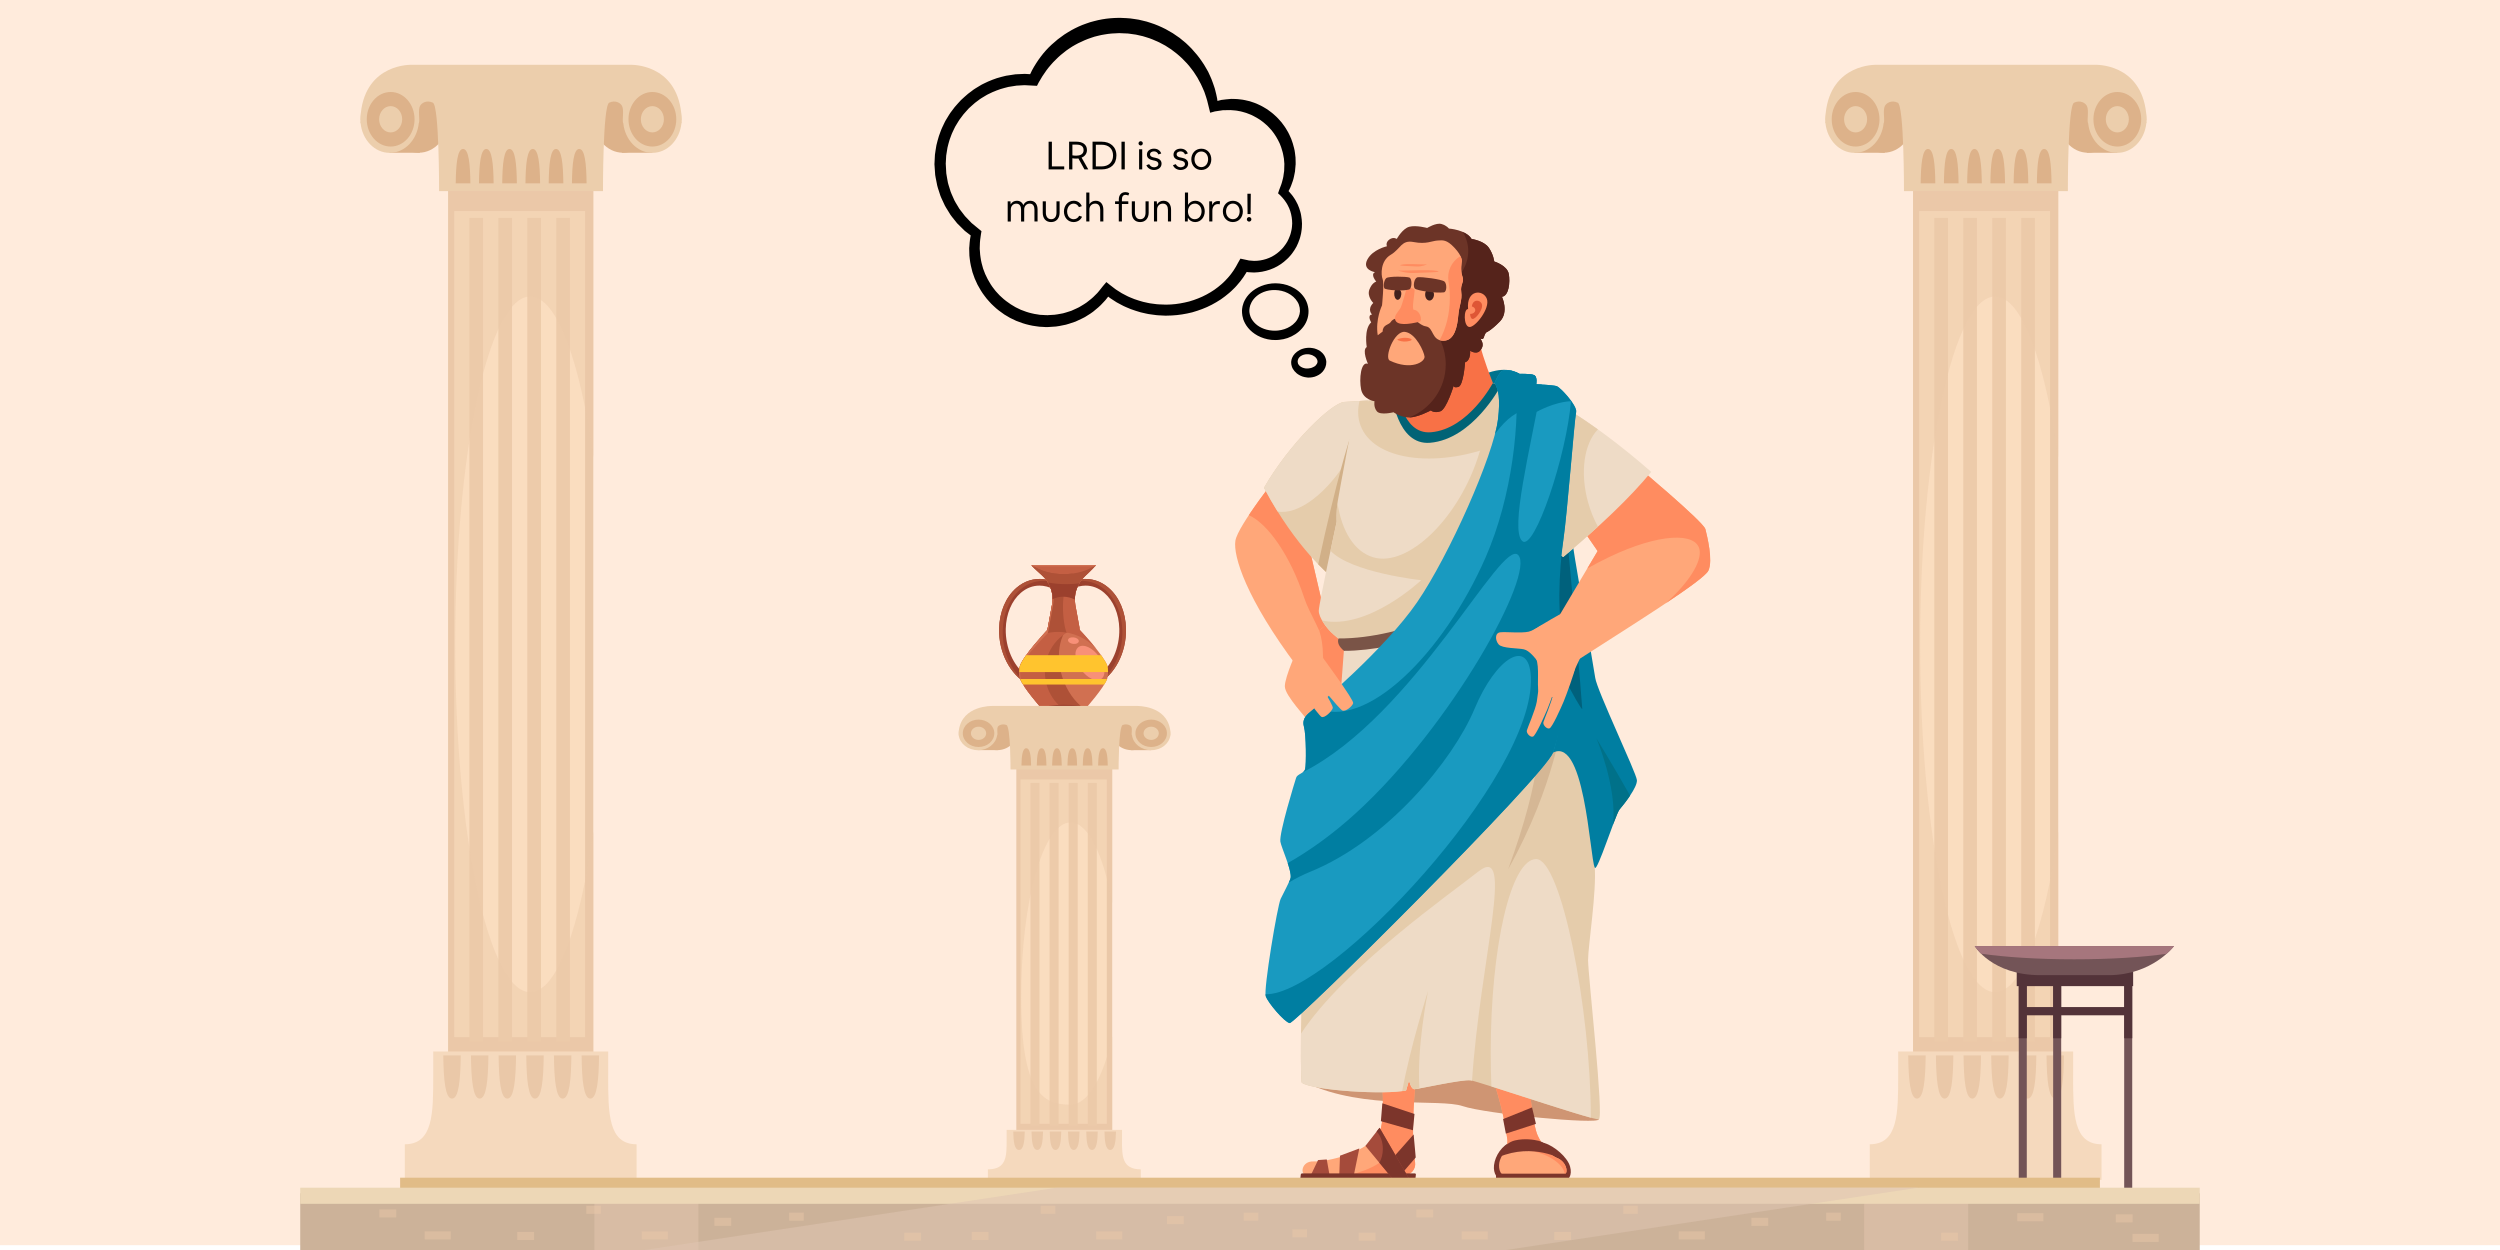 <?xml version="1.0" encoding="UTF-8"?>
<svg xmlns="http://www.w3.org/2000/svg" viewBox="0 0 768 384">
  <g style="isolation: isolate;">
    <g id="Layer_2" data-name="Layer 2">
      <g id="Layer_1-2" data-name="Layer 1">
        <g>
          <rect width="768" height="382.52" style="fill: #ffebdc;"/>
          <g>
            <rect x="641.05" y="35.52" width="9.36" height="11.41" transform="translate(1291.46 82.45) rotate(180)" style="fill: #ddb28a;"/>
            <ellipse cx="641.41" cy="36.67" rx="8.99" ry="10.25" style="fill: #ddb28a;"/>
            <rect x="569.67" y="35.52" width="9.36" height="11.41" style="fill: #ddb28a;"/>
            <ellipse cx="578.67" cy="36.67" rx="8.99" ry="10.25" style="fill: #ddb28a;"/>
            <rect x="587.69" y="37.09" width="44.6" height="311.98" style="fill: #eac8a8;"/>
            <rect x="589.57" y="64.84" width="40.2" height="253.77" style="fill: #faddbf;"/>
            <g>
              <rect x="620.92" y="66.94" width="4.2" height="253.07" style="fill: #edcbaa;"/>
              <rect x="612.02" y="66.94" width="4.2" height="253.07" style="fill: #edcbaa;"/>
              <rect x="603.12" y="66.94" width="4.2" height="253.07" style="fill: #edcbaa;"/>
              <rect x="594.22" y="66.94" width="4.2" height="253.07" style="fill: #edcbaa;"/>
            </g>
            <path d="M612.89,304.79c-12.71,0-23.02-47.84-23.02-106.85s10.3-106.85,23.02-106.85c8.15,0,15.31,19.69,19.4,49.36V37.09h-44.6V349.07h44.6v-93.64c-4.09,29.67-11.25,49.36-19.4,49.36Z" style="fill: #eac8a8; mix-blend-mode: multiply; opacity: .46;"/>
            <path d="M636.87,330.47v-7.46h-53.75v7.46c0,11.46,0,21.05-8.73,21.05v10.93h71.2v-10.93c-8.73,0-8.73-9.59-8.73-21.05Z" style="fill: #f5d9bd;"/>
            <path d="M659.44,37.09c0-.15,.04-.29,.04-.45,0-.64-.07-1.26-.17-1.87-1.63-15.37-15.54-14.86-15.54-14.86h-67.38s-13.91-.5-15.54,14.86c-.1,.61-.17,1.23-.17,1.87,0,.15,.03,.3,.04,.45,0,.25-.04,.47-.04,.73h.1c.52,5.14,4.3,9.14,8.94,9.14s8.42-4,8.94-9.14h.04c.37-.96-.35-3.92,.34-5.27,.44-.86,1.97-1.92,3.95-1.01,1.97,.91,1.91,27.18,1.91,27.18h50.35s-.07-26.27,1.91-27.18c1.97-.91,3.51,.15,3.94,1.01,.69,1.35-.03,4.31,.34,5.27h.04c.52,5.14,4.3,9.14,8.94,9.14s8.42-4,8.94-9.14h.1c0-.26-.03-.48-.04-.73Z" style="fill: #ecceac;"/>
            <g>
              <path d="M631.37,337.49c2.07,0,2.6-5.76,2.68-13.28h-5.36c.08,7.52,.61,13.28,2.68,13.28Z" style="fill: #eac8a8;"/>
              <path d="M622.88,337.49c2.07,0,2.6-5.76,2.68-13.28h-5.36c.08,7.52,.61,13.28,2.68,13.28Z" style="fill: #eac8a8;"/>
              <path d="M614.38,337.49c2.07,0,2.6-5.76,2.68-13.28h-5.36c.08,7.52,.61,13.28,2.68,13.28Z" style="fill: #eac8a8;"/>
              <path d="M605.88,337.49c2.07,0,2.6-5.76,2.68-13.28h-5.36c.08,7.52,.61,13.28,2.68,13.28Z" style="fill: #eac8a8;"/>
              <path d="M597.39,337.49c2.07,0,2.6-5.76,2.68-13.28h-5.36c.08,7.52,.61,13.28,2.68,13.28Z" style="fill: #eac8a8;"/>
              <path d="M588.89,337.49c2.07,0,2.6-5.76,2.68-13.28h-5.36c.08,7.52,.61,13.28,2.68,13.28Z" style="fill: #eac8a8;"/>
            </g>
            <path d="M643.1,36.64c0-4.63,3.29-8.38,7.34-8.38s7.34,3.75,7.34,8.38c0,4.63-3.29,8.38-7.34,8.38s-7.34-3.75-7.34-8.38Z" style="fill: #ddb28a;"/>
            <path d="M646.9,36.64c0-2.23,1.59-4.04,3.54-4.04,1.96,0,3.54,1.81,3.54,4.04s-1.59,4.04-3.54,4.04-3.54-1.81-3.54-4.04Z" style="fill: #ecceac;"/>
            <ellipse cx="570.04" cy="36.64" rx="7.34" ry="8.38" style="fill: #ddb28a;"/>
            <path d="M566.5,36.64c0-2.23,1.59-4.04,3.54-4.04,1.96,0,3.54,1.81,3.54,4.04s-1.59,4.04-3.54,4.04-3.54-1.81-3.54-4.04Z" style="fill: #ecceac;"/>
            <g>
              <path d="M592.28,45.76c-1.74,0-2.18,4.58-2.25,10.56h4.5c-.07-5.98-.51-10.56-2.25-10.56Z" style="fill: #ddb28a;"/>
              <path d="M599.42,45.76c-1.74,0-2.18,4.58-2.25,10.56h4.5c-.07-5.98-.51-10.56-2.25-10.56Z" style="fill: #ddb28a;"/>
              <path d="M606.56,45.76c-1.74,0-2.18,4.58-2.25,10.56h4.5c-.07-5.98-.51-10.56-2.25-10.56Z" style="fill: #ddb28a;"/>
              <path d="M613.7,45.76c-1.74,0-2.18,4.58-2.25,10.56h4.5c-.07-5.98-.51-10.56-2.25-10.56Z" style="fill: #ddb28a;"/>
              <path d="M620.84,45.76c-1.74,0-2.18,4.58-2.25,10.56h4.5c-.07-5.98-.51-10.56-2.25-10.56Z" style="fill: #ddb28a;"/>
              <path d="M627.98,45.76c-1.74,0-2.18,4.58-2.25,10.56h4.5c-.07-5.98-.51-10.56-2.25-10.56Z" style="fill: #ddb28a;"/>
            </g>
          </g>
          <g>
            <rect x="191.02" y="35.52" width="9.36" height="11.41" transform="translate(391.4 82.45) rotate(180)" style="fill: #ddb28a;"/>
            <ellipse cx="191.38" cy="36.67" rx="8.99" ry="10.25" style="fill: #ddb28a;"/>
            <rect x="119.64" y="35.52" width="9.36" height="11.41" style="fill: #ddb28a;"/>
            <ellipse cx="128.64" cy="36.67" rx="8.99" ry="10.25" style="fill: #ddb28a;"/>
            <rect x="137.66" y="37.09" width="44.6" height="311.98" style="fill: #eac8a8;"/>
            <rect x="139.54" y="64.84" width="40.2" height="253.77" style="fill: #faddbf;"/>
            <g>
              <rect x="170.89" y="66.94" width="4.2" height="253.07" style="fill: #edcbaa;"/>
              <rect x="161.99" y="66.94" width="4.2" height="253.07" style="fill: #edcbaa;"/>
              <rect x="153.09" y="66.94" width="4.2" height="253.07" style="fill: #edcbaa;"/>
              <rect x="144.19" y="66.94" width="4.2" height="253.07" style="fill: #edcbaa;"/>
            </g>
            <path d="M162.87,304.79c-12.71,0-23.02-47.84-23.02-106.85s10.3-106.85,23.02-106.85c8.15,0,15.31,19.69,19.4,49.36V37.09h-44.6V349.07h44.6v-93.64c-4.09,29.67-11.25,49.36-19.4,49.36Z" style="fill: #eac8a8; mix-blend-mode: multiply; opacity: .46;"/>
            <path d="M186.84,330.47v-7.46h-53.75v7.46c0,11.46,0,21.05-8.73,21.05v10.93h71.2v-10.93c-8.73,0-8.73-9.59-8.73-21.05Z" style="fill: #f5d9bd;"/>
            <path d="M209.42,37.09c0-.15,.04-.29,.04-.45,0-.64-.07-1.26-.17-1.87-1.63-15.37-15.54-14.86-15.54-14.86H126.38s-13.91-.5-15.54,14.86c-.1,.61-.17,1.23-.17,1.87,0,.15,.03,.3,.04,.45,0,.25-.04,.47-.04,.73h.1c.52,5.14,4.3,9.14,8.94,9.14s8.42-4,8.94-9.14h.04c.37-.96-.35-3.92,.34-5.27,.44-.86,1.97-1.92,3.95-1.01,1.97,.91,1.91,27.18,1.91,27.18h50.35s-.07-26.27,1.91-27.18c1.97-.91,3.51,.15,3.94,1.01,.69,1.35-.03,4.31,.34,5.27h.04c.52,5.14,4.3,9.14,8.94,9.14s8.42-4,8.94-9.14h.1c0-.26-.03-.48-.04-.73Z" style="fill: #ecceac;"/>
            <g>
              <path d="M181.35,337.49c2.07,0,2.6-5.76,2.68-13.28h-5.36c.08,7.52,.61,13.28,2.68,13.28Z" style="fill: #eac8a8;"/>
              <path d="M172.85,337.49c2.07,0,2.6-5.76,2.68-13.28h-5.36c.08,7.52,.61,13.28,2.68,13.28Z" style="fill: #eac8a8;"/>
              <path d="M164.35,337.49c2.07,0,2.6-5.76,2.68-13.28h-5.36c.08,7.52,.61,13.28,2.68,13.28Z" style="fill: #eac8a8;"/>
              <path d="M155.85,337.49c2.07,0,2.6-5.76,2.68-13.28h-5.36c.08,7.52,.61,13.28,2.68,13.28Z" style="fill: #eac8a8;"/>
              <path d="M147.36,337.49c2.07,0,2.6-5.76,2.68-13.28h-5.36c.08,7.52,.61,13.28,2.68,13.28Z" style="fill: #eac8a8;"/>
              <path d="M138.86,337.49c2.07,0,2.6-5.76,2.68-13.28h-5.36c.08,7.52,.61,13.28,2.68,13.28Z" style="fill: #eac8a8;"/>
            </g>
            <path d="M193.07,36.64c0-4.63,3.29-8.38,7.34-8.38s7.34,3.75,7.34,8.38c0,4.63-3.29,8.38-7.34,8.38s-7.34-3.75-7.34-8.38Z" style="fill: #ddb28a;"/>
            <path d="M196.87,36.64c0-2.23,1.59-4.04,3.54-4.04,1.96,0,3.54,1.81,3.54,4.04s-1.59,4.04-3.54,4.04-3.54-1.81-3.54-4.04Z" style="fill: #ecceac;"/>
            <ellipse cx="120.01" cy="36.64" rx="7.34" ry="8.38" style="fill: #ddb28a;"/>
            <path d="M116.47,36.64c0-2.23,1.59-4.04,3.54-4.04,1.96,0,3.54,1.81,3.54,4.04s-1.59,4.04-3.54,4.04-3.54-1.81-3.54-4.04Z" style="fill: #ecceac;"/>
            <g>
              <path d="M142.25,45.76c-1.74,0-2.18,4.58-2.25,10.56h4.5c-.07-5.98-.51-10.56-2.25-10.56Z" style="fill: #ddb28a;"/>
              <path d="M149.39,45.76c-1.74,0-2.18,4.58-2.25,10.56h4.5c-.07-5.98-.51-10.56-2.25-10.56Z" style="fill: #ddb28a;"/>
              <path d="M156.53,45.76c-1.74,0-2.18,4.58-2.25,10.56h4.5c-.07-5.98-.51-10.56-2.25-10.56Z" style="fill: #ddb28a;"/>
              <path d="M163.67,45.76c-1.74,0-2.18,4.58-2.25,10.56h4.5c-.07-5.98-.51-10.56-2.25-10.56Z" style="fill: #ddb28a;"/>
              <path d="M170.81,45.76c-1.74,0-2.18,4.58-2.25,10.56h4.5c-.07-5.98-.51-10.56-2.25-10.56Z" style="fill: #ddb28a;"/>
              <path d="M177.95,45.76c-1.74,0-2.18,4.58-2.25,10.56h4.5c-.07-5.98-.51-10.56-2.25-10.56Z" style="fill: #ddb28a;"/>
            </g>
          </g>
          <g>
            <rect x="620.16" y="299.52" width="2.47" height="66.92" style="fill: #735457;"/>
            <rect x="630.73" y="299.52" width="2.47" height="66.92" style="fill: #735457;"/>
            <rect x="652.55" y="299.52" width="2.47" height="66.92" style="fill: #735457;"/>
            <rect x="620.16" y="298.75" width="2.47" height="20.21" style="fill: #533339;"/>
            <rect x="630.73" y="298.75" width="2.47" height="20.21" style="fill: #533339;"/>
            <rect x="652.55" y="298.75" width="2.47" height="20.21" style="fill: #533339;"/>
            <rect x="619.54" y="298.39" width="35.76" height="4.55" style="fill: #533339;"/>
            <path d="M667.87,290.63h-61.24s5.31,8.94,20.16,8.94h20.92c13.5,0,20.16-8.94,20.16-8.94Z" style="fill: #735457;"/>
            <rect x="621.32" y="309.37" width="32.22" height="2.53" style="fill: #533339;"/>
            <path d="M608.59,292.97c7.19,1.06,17.33,1.73,28.58,1.73s21.23-.65,28.41-1.7c1.52-1.34,2.29-2.36,2.29-2.36h-61.24s.61,1.01,1.96,2.34Z" style="fill: #a6767d;"/>
          </g>
          <g>
            <path d="M337.77,207.34c3.72-2.87,6.21-8.29,6.08-14.16-.11-4.59-1.8-8.63-4.64-11.07-1.69-1.46-3.65-2.21-5.71-2.21-.36,0-.72,.02-1.08,.07-.79,.1-1.55,.3-2.29,.6-.55-.53-1.11-1.01-1.7-1.46,1.18-.6,2.43-1.01,3.74-1.17,3-.38,5.98,.55,8.38,2.63,3.28,2.82,5.22,7.41,5.35,12.58,.17,7.39-3.49,14.16-8.7,16.99,.23-.91,.42-1.84,.57-2.79Z" style="fill: #9b402d;"/>
            <path d="M344.79,193.73c-.12-5.17-2.07-9.76-5.35-12.58-2.4-2.07-5.38-3-8.38-2.63-.87,.11-1.72,.34-2.53,.65-.03-.02-.06-.05-.09-.07,1.18-.6,2.43-1.01,3.74-1.17,3-.38,5.98,.55,8.38,2.63,3.28,2.82,5.23,7.41,5.35,12.58,.17,7.39-3.49,14.16-8.7,16.99,0-.04,.02-.07,.02-.11,4.59-3.15,7.72-9.45,7.56-16.29Z" style="fill: #ae5137;"/>
            <path d="M315.05,207.34c-3.72-2.87-6.21-8.29-6.08-14.16,.11-4.59,1.8-8.63,4.64-11.07,1.69-1.46,3.65-2.21,5.71-2.21,.36,0,.72,.02,1.08,.07,.79,.1,1.55,.3,2.29,.6,.55-.53,1.11-1.01,1.7-1.46-1.18-.6-2.43-1.01-3.74-1.17-3-.38-5.98,.55-8.38,2.63-3.28,2.82-5.23,7.41-5.35,12.58-.17,7.39,3.49,14.16,8.7,16.99-.23-.91-.42-1.84-.57-2.79Z" style="fill: #9b402d;"/>
            <path d="M308.03,193.73c.12-5.17,2.07-9.76,5.35-12.58,2.4-2.07,5.38-3,8.38-2.63,.87,.11,1.72,.34,2.53,.65,.03-.02,.06-.05,.09-.07-1.18-.6-2.43-1.01-3.74-1.17-3-.38-5.98,.55-8.38,2.63-3.28,2.82-5.23,7.41-5.35,12.58-.17,7.39,3.49,14.16,8.7,16.99,0-.04-.02-.07-.02-.11-4.59-3.15-7.72-9.45-7.56-16.29Z" style="fill: #ae5137;"/>
            <path d="M340.17,204.53c-1.11-3.26-8.37-10.91-8.37-10.91h-.03l-1.41-7.72c-.61-3.31,.55-6.68,3.02-8.96,1.76-1.62,3.26-3.26,3.26-3.26h-19.77s1.49,1.5,3.24,3.06c2.53,2.25,3.69,5.67,3.08,9l-1.44,7.87h-.03s-7.27,7.66-8.37,10.91c-.31,.92-.3,2.97,0,3.9,.87,2.71,6.65,9.23,6.65,9.23,0,0,.85-.21,.99,0,.25,.36-.64,1.65-.64,1.65h12.81s-.89-1.28-.64-1.65c.14-.21,.99,0,.99,0,0,0,5.78-6.52,6.65-9.23,.3-.93,.31-2.98,0-3.9Z" style="fill: #d17051;"/>
            <path d="M330.64,190.56c-.7-.14-1.43-.22-2.16-.22-2.35,0-4.57,.76-6.52,2.1l-.21,1.17h-.03s-3.18,3.35-5.65,6.56c-1,2.5-1.56,5.34-1.56,8.35,0,.77,.04,1.53,.11,2.28,1.98,3.01,5.38,6.85,5.38,6.85,0,0,.85-.21,.99,0,.25,.36-.64,1.65-.64,1.65h12.81s-.89-1.28-.64-1.65c.05-.07,.18-.09,.33-.09-2.71-2.04-5.06-5.27-6.41-9.25-2.57-7.56-.68-15.14,4.2-17.75Z" style="fill: #ae5137;"/>
            <path d="M337.6,201.7c-1.93-2.71-4.73-4.02-6.26-2.93-1.53,1.09-1.21,4.17,.72,6.87s4.73,4.02,6.26,2.93c1.53-1.09,1.21-4.17-.72-6.87Z" style="fill: #f89078;"/>
            <path d="M330.33,197.8c.86-.12,1.3-.67,.98-1.22-.32-.55-1.27-.89-2.13-.77-.86,.12-1.3,.67-.98,1.22,.32,.55,1.27,.89,2.13,.77Z" style="fill: #f89078;"/>
            <path d="M329.37,219.3c-4.9-1.98-8.38-7-8.38-12.88,0-6.75,4.59-12.37,10.64-13.55l-1.28-6.97c-.61-3.31,.55-6.68,3.02-8.96,1.76-1.62,3.26-3.26,3.26-3.26h-19.77s1.49,1.5,3.24,3.06c2.53,2.25,3.69,5.67,3.08,9l-1.44,7.87h-.03s-7.27,7.66-8.37,10.91c-.31,.92-.3,2.97,0,3.9,.87,2.71,6.65,9.23,6.65,9.23,0,0,.85-.21,.99,0,.25,.36-.64,1.65-.64,1.65h9.01Z" style="fill: #c45f43;"/>
            <path d="M331.77,193.61l-1.41-7.72c-.61-3.31,.55-6.68,3.02-8.96,1.76-1.62,3.26-3.26,3.26-3.26h-.25c-2.24,1.63-5.71,2.68-9.61,2.68s-7.37-1.05-9.61-2.68h-.3s1.49,1.5,3.24,3.06c2.53,2.25,3.69,5.67,3.08,9l-1.44,7.87h-.03s-.42,.44-1.06,1.14c1.41-.42,2.88-.64,4.41-.64,4.57,0,8.71,1.99,11.72,5.21-2.34-2.92-4.98-5.71-4.98-5.71h-.03Z" style="fill: #c45f43;"/>
            <path d="M326.78,176.37c-3.9,0-7.37-1.05-9.61-2.68h-.3s1.49,1.5,3.24,3.06c1.38,1.22,2.34,2.8,2.84,4.51,1.13,.14,2.3,.22,3.52,.22,1.46,0,2.87-.11,4.2-.31,.52-1.59,1.44-3.05,2.7-4.22,1.76-1.62,3.26-3.26,3.26-3.26h-.25c-2.24,1.63-5.71,2.68-9.61,2.68Z" style="fill: #ae5137;"/>
            <path d="M329.52,176.19c-.88,.12-1.8,.18-2.74,.18-3.9,0-7.37-1.05-9.61-2.68h-.3s1.49,1.5,3.24,3.06c2.53,2.25,3.69,5.67,3.08,9l-1.44,7.87h-.03s-.42,.44-1.06,1.14c1.41-.42,2.88-.64,4.41-.64,.88,0,1.75,.08,2.59,.22-1.05-2.21-2.53-13.82,1.87-18.14Z" style="fill: #ae5137;"/>
            <g>
              <path d="M332.05,193.88v.02h.02s-.01-.01-.02-.02Z" style="fill: #d17051;"/>
              <path d="M317.16,173.97h19.22c.17-.18,.27-.29,.27-.29h-19.77s.1,.11,.29,.29Z" style="fill: #d17051;"/>
              <path d="M313.63,208.71c-.3-.93-.31-2.98,0-3.9,1.11-3.26,8.24-10.29,8.24-10.29l.16-.62,1.44-7.87c.59-3.2-.46-6.49-2.8-8.74,2.13,2.24,3.07,5.38,2.51,8.45l-1.44,7.87-.31,.17s-6.99,7.49-8.1,10.74c-.31,.92-.3,2.97,0,3.9,.87,2.71,6.65,9.23,6.65,9.23,0,0,.01,0,.03,0-1.13-1.3-5.63-6.57-6.4-8.94Z" style="fill: #d17051;"/>
              <path d="M321.28,217.94c-.04-.06-.13-.08-.25-.09-.02,.5-.68,1.45-.68,1.45h.47c.24-.4,.63-1.1,.45-1.36Z" style="fill: #d17051;"/>
            </g>
            <g>
              <path d="M340.4,206.46c0-.74-.07-1.47-.23-1.93-.29-.85-1.01-2.01-1.9-3.26h-23.03c-.9,1.24-1.61,2.4-1.9,3.26-.16,.46-.23,1.19-.23,1.93h27.29Z" style="fill: #ffc42e; mix-blend-mode: overlay;"/>
              <path d="M313.4,208.58c.18,.48,.48,1.06,.88,1.7h24.95c.4-.64,.7-1.22,.88-1.7h-26.71Z" style="fill: #ffc42e; mix-blend-mode: overlay;"/>
            </g>
            <path d="M327.61,179.45c-2.01,0-3.93-.18-5.68-.51,.93,1.54,1.43,3.32,1.41,5.14,1.01-.5,2.12-.77,3.27-.77,1.24,0,2.45,.31,3.58,.88,0-1.76,.47-3.47,1.36-4.98-1.26,.16-2.58,.24-3.95,.24Z" style="fill: #9b402d;"/>
            <path d="M333.52,217.66c-1.46-1.65-12.2-1.45-13.52,0,0,0,.85-.21,.99,0,.25,.36-.64,1.65-.64,1.65h12.81s-.89-1.28-.64-1.65c.14-.21,.99,0,.99,0Z" style="fill: #9b402d;"/>
            <path d="M326.47,217.92c-2.45,0-4.61,.43-5.93,1.09-.11,.17-.19,.29-.19,.29h12.57c-1.23-.82-3.65-1.38-6.45-1.38Z" style="fill: #ae5137;"/>
          </g>
          <g>
            <rect x="347.45" y="224.71" width="6.17" height="5.73" transform="translate(701.06 455.16) rotate(180)" style="fill: #ddb28a;"/>
            <path d="M353.61,225.29c0-2.85-2.65-5.16-5.93-5.16s-5.93,2.31-5.93,5.16,2.65,5.16,5.93,5.16,5.93-2.31,5.93-5.16Z" style="fill: #ddb28a;"/>
            <rect x="300.37" y="224.71" width="6.17" height="5.73" style="fill: #ddb28a;"/>
            <path d="M300.37,225.29c0-2.85,2.65-5.16,5.93-5.16s5.93,2.31,5.93,5.16-2.65,5.16-5.93,5.16-5.93-2.31-5.93-5.16Z" style="fill: #ddb28a;"/>
            <rect x="312.25" y="225.5" width="29.42" height="132.68" style="fill: #eac8a8;"/>
            <rect x="313.49" y="239.45" width="26.52" height="105.78" style="fill: #faddbf;"/>
            <g>
              <rect x="334.17" y="240.51" width="2.77" height="105.32" style="fill: #edcbaa;"/>
              <rect x="328.3" y="240.51" width="2.77" height="105.32" style="fill: #edcbaa;"/>
              <rect x="322.43" y="240.51" width="2.77" height="105.32" style="fill: #edcbaa;"/>
              <rect x="316.56" y="240.51" width="2.77" height="105.32" style="fill: #edcbaa;"/>
            </g>
            <path d="M328.88,339.35c-8.38,0-15.18-3.31-15.18-32.98s6.8-53.72,15.18-53.72c5.38,0,10.1,9.9,12.79,24.82v-51.97h-29.42v132.68h29.42v-39.83c-2.7,12.62-7.42,20.99-12.79,20.99Z" style="fill: #eac8a8; mix-blend-mode: multiply; opacity: .46;"/>
            <path d="M344.69,350.27v-3.17h-35.45v3.17c0,4.87,0,8.95-5.76,8.95v4.65h46.96v-4.65c-5.76,0-5.76-4.08-5.76-8.95Z" style="fill: #f5d9bd;"/>
            <path d="M359.58,225.5c0-.08,.03-.15,.03-.22,0-.32-.04-.63-.11-.94-1.08-7.73-10.25-7.47-10.25-7.47h-44.44s-9.17-.25-10.25,7.47c-.06,.31-.11,.62-.11,.94,0,.08,.02,.15,.03,.22,0,.13-.03,.24-.03,.37h.07c.34,2.58,2.83,4.59,5.9,4.59s5.55-2.01,5.9-4.59h.03c.24-.48-.23-1.97,.22-2.65,.29-.43,1.3-.96,2.6-.51,1.3,.46,1.26,13.66,1.26,13.66h33.21s-.04-13.21,1.26-13.66c1.3-.46,2.31,.07,2.6,.51,.45,.68-.02,2.17,.22,2.65h.03c.34,2.58,2.83,4.59,5.9,4.59s5.55-2.01,5.9-4.59h.07c0-.13-.02-.24-.03-.37Z" style="fill: #ecceac;"/>
            <g>
              <path d="M341.06,353.26c1.36,0,1.71-2.45,1.77-5.65h-3.54c.05,3.2,.4,5.65,1.77,5.65Z" style="fill: #eac8a8;"/>
              <path d="M335.46,353.26c1.36,0,1.71-2.45,1.77-5.65h-3.54c.05,3.2,.4,5.65,1.77,5.65Z" style="fill: #eac8a8;"/>
              <path d="M329.86,353.26c1.36,0,1.71-2.45,1.77-5.65h-3.54c.05,3.2,.4,5.65,1.77,5.65Z" style="fill: #eac8a8;"/>
              <path d="M324.25,353.26c1.36,0,1.71-2.45,1.77-5.65h-3.54c.05,3.2,.4,5.65,1.77,5.65Z" style="fill: #eac8a8;"/>
              <path d="M318.65,353.26c1.36,0,1.71-2.45,1.77-5.65h-3.54c.05,3.2,.4,5.65,1.77,5.65Z" style="fill: #eac8a8;"/>
              <path d="M313.04,353.26c1.36,0,1.71-2.45,1.77-5.65h-3.54c.05,3.2,.4,5.65,1.77,5.65Z" style="fill: #eac8a8;"/>
            </g>
            <ellipse cx="353.64" cy="225.27" rx="4.84" ry="4.21" style="fill: #ddb28a;"/>
            <path d="M351.3,225.27c0-1.12,1.05-2.03,2.34-2.03s2.34,.91,2.34,2.03-1.05,2.03-2.34,2.03-2.34-.91-2.34-2.03Z" style="fill: #ecceac;"/>
            <ellipse cx="300.61" cy="225.27" rx="4.84" ry="4.21" style="fill: #ddb28a;"/>
            <path d="M298.27,225.27c0-1.12,1.05-2.03,2.34-2.03s2.34,.91,2.34,2.03-1.05,2.03-2.34,2.03-2.34-.91-2.34-2.03Z" style="fill: #ecceac;"/>
            <g>
              <path d="M315.28,229.86c-1.15,0-1.44,2.3-1.49,5.31h2.97c-.05-3.01-.34-5.31-1.49-5.31Z" style="fill: #ddb28a;"/>
              <path d="M319.99,229.86c-1.15,0-1.44,2.3-1.49,5.31h2.97c-.05-3.01-.34-5.31-1.49-5.31Z" style="fill: #ddb28a;"/>
              <path d="M324.7,229.86c-1.15,0-1.44,2.3-1.49,5.31h2.97c-.05-3.01-.34-5.31-1.49-5.31Z" style="fill: #ddb28a;"/>
              <path d="M329.41,229.86c-1.15,0-1.44,2.3-1.49,5.31h2.97c-.05-3.01-.34-5.31-1.49-5.31Z" style="fill: #ddb28a;"/>
              <path d="M334.12,229.86c-1.15,0-1.44,2.3-1.49,5.31h2.97c-.05-3.01-.34-5.31-1.49-5.31Z" style="fill: #ddb28a;"/>
              <path d="M338.83,229.86c-1.15,0-1.44,2.3-1.49,5.31h2.97c-.05-3.01-.34-5.31-1.49-5.31Z" style="fill: #ddb28a;"/>
            </g>
          </g>
          <g>
            <path d="M398.54,204.85c-15.74-20.95-19.76-34.05-19.03-38.73,.73-4.68,13.91-21.14,13.91-21.14l12.81,17.4-3.48,8.23,5.49,23.57-9.7,10.66Z" style="fill: #ffa779;"/>
            <path d="M400.61,183.55c1.79,5.41,5.83,10.87,6.27,15.56l1.36-4.94-5.49-23.57,3.48-8.23-12.81-17.4s-5.68,7.09-9.78,13.29c5.89,2.64,12.74,12.48,16.98,25.29Z" style="fill: #ff8c60;"/>
            <path d="M472.23,357c-1.83-3.98-1.35-6.91,2.23-5.85,3.01,.89,7.08,4.35,7.87,7.23,.72,2.59-.33,4.52-2.52,4.53-2.51,.02-5.99-2.45-7.58-5.92Z" style="fill: #7c352b;"/>
            <path d="M468.36,356.47c1.15-4.04-.9-6.74-4.14-5.64-2.73,.93-4.93,4.19-5.26,7.11-.29,2.62,.99,4.57,3.07,4.57,2.39,0,5.33-2.53,6.33-6.04Z" style="fill: #7c352b;"/>
            <path d="M402.66,222.62c-1.1-1.96-7.96-8.84-7.96-11.79s3.98-11.65,3.98-11.65c0,0,8.37-7.16,8.78-7.16s6.73,5.47,6.73,5.47l.27,18.1-11.8,7.02Z" style="fill: #ffa779;"/>
            <path d="M414.19,197.5s-6.31-5.47-6.73-5.47c-.13,0-1.02,.69-2.19,1.63,.72,2.26,1.14,4.88,1.14,7.67,0,8.34,8.05,14.28,8.05,14.28l-.27-18.1Z" style="fill: #ff8c60;"/>
            <path d="M465.25,321.26l-26.49-9.26-37.24,20.75c17.43,8.28,40.82,4.67,47.82,7.05,7,2.39,41.89,5.74,41.8,4.05-.09-1.68-25.9-22.59-25.9-22.59Z" style="fill: #cf9573;"/>
            <path d="M447.13,301.57l20.68-2.25s1.32,42.76,4.61,49.63c1.07,2.23,3.35,5.75,5.91,6.78,3.2,1.29,3.78,5.33,1.65,5.33h-17.57c-1.85,0-2.24-2.84-1.65-4.58,.73-2.15,2.61-4.02,2.29-6.45-2.56-19.27-11.03-33.46-15.92-48.46Z" style="fill: #ffa779;"/>
            <path d="M478.34,355.73c-2.56-1.03-4.84-4.55-5.91-6.78-3.3-6.87-4.61-49.63-4.61-49.63l-20.68,2.25c4.89,15,13.36,29.19,15.92,48.46,.18,1.37-.33,2.55-.94,3.71,2.29-.7,5.34-.81,8.57-.13,5.57,1.17,9.74,4.25,10.05,7.21,1.15-.88,.34-3.99-2.4-5.09Z" style="fill: #ff8c60;"/>
            <path d="M438.64,306.27l-18.05-10.21s7.02,45.8,3.01,52.04c-4.01,6.24-16.21,8.89-20.03,8.69-3.82-.2-4.33,4.23-2.13,4.23h30.07c1.91,0,3.49-1.92,3.21-3.85-1.9-12.98,.78-33.59,3.92-50.88Z" style="fill: #ffa779;"/>
            <path d="M438.64,306.27l-18.05-10.21s7.02,45.8,3.01,52.04c-.38,.6-.84,1.16-1.36,1.69,2.4,.82,3.9,2.02,4.07,3.48,.35,2.93-4.72,6.03-12,7.74h17.2c1.91,0,3.49-1.92,3.21-3.85-1.9-12.98,.78-33.59,3.92-50.88Z" style="fill: #ff8c60;"/>
            <path d="M467.72,117.01c-.38-2.51-3.63-4.05-8.21-3.14-6.18,1.22-11.93,6.08-10.67,10.16,1.19,3.83,7.73,3.71,12.96,.87,3.98-2.16,6.28-5.46,5.92-7.88Z" style="fill: #00738e;"/>
            <path d="M487.85,295.02c0-4.49,2.75-21.52,2.01-29.19-.73-7.67-5.12-40.6-5.12-40.6l-12.08-11.04-53.07,33.86-18.12,32.37c-1.83,8.42-2.16,51.74-1.57,52.18,3.31,2.4,25.95,3.81,32.04,2.36l.92-3.18s.55,2.81,1.65,2.81,14.73-3.09,17.29-2.71c2.56,.37,37.7,12.35,39.35,11.97s-3.29-44.34-3.29-48.83Z" style="fill: #e5ccab;"/>
            <path d="M463.31,267.01c14.48-25.77,16.93-47.21,16.93-47.21l-9.59-4.7c3.64,8.59,3.19,23.04-7.34,51.91Z" style="fill: #d5b795;"/>
            <path d="M454.09,267.77c-7.6,6.11-41.05,29.37-54.43,49.77-.08,8.41,.01,14.9,.24,15.07,3.31,2.4,25.95,3.81,32.04,2.36l.92-3.18s.55,2.81,1.65,2.81,14.73-3.09,17.29-2.71c.09,.01,.23,.04,.41,.09,2.45-36.93,13.36-73.42,1.89-64.2Z" style="fill: #eedbc6;"/>
            <path d="M490.05,208.21c-.55-3.93-7.31-41.8-7.09-42.7,4.67-19.22,1.78-36.34,1.78-36.34,0,0-14.64,8.89-15.37,10.01-.73,1.12,.55,48.46,.73,49.02,.18,.56,6.13,43.55,6.13,43.55,10.57-7.72,12.14,31.72,13.69,34.81,.75,1.49,6.35-16.43,7.63-17.93,1.28-1.5,5.49-6.74,5.31-8.98-.18-2.25-12.26-27.5-12.81-31.43Z" style="fill: #007ea1;"/>
            <path d="M480.99,161.13c1.13,10.16,5.08,55.11,5.08,56.61s-12.04-21.25-13.35-26.33c-1.32-5.08-.38-30.09-.38-30.09l8.65-.19Z" style="fill: #00617c;"/>
            <path d="M483.92,203.25c15.37-9.92,39.44-24.79,40.9-27.97,1.46-3.18-.37-10.48-.92-12.72-.55-2.25-21.59-19.83-21.59-19.83l-19.76,14.59,8.24,11.97-12.41,20.9,5.55,13.06Z" style="fill: #ffa779;"/>
            <path d="M523.9,162.56c-.55-2.25-21.59-19.83-21.59-19.83l-19.76,14.59,8.24,11.97-3.18,5.36c2.17-1.24,4.42-2.43,6.73-3.53,15.32-7.31,26.81-7.71,27.77-2.18,.65,3.72-3.32,10.1-10.46,16.44,7.12-4.75,12.51-8.64,13.18-10.09,1.46-3.18-.37-10.48-.92-12.72Z" style="fill: #ff8c60;"/>
            <path d="M474.49,121.96l-9.52,37.79,15.24,11.37c11.11-9.34,20.51-18.18,27.04-26.15,0,0-18.12-16.28-32.76-23.01Z" style="fill: #eedbc6;"/>
            <path d="M487.87,154.35c-2.59-9.28-1.2-18.17,3.01-22.44-5.22-3.75-11.04-7.49-16.39-9.95l-9.52,37.79,15.24,11.37c3.77-3.17,7.34-6.29,10.68-9.33-1.23-2.23-2.26-4.73-3.02-7.44Z" style="fill: #e5ccab;"/>
            <path d="M388.3,149.84c9.88,18.71,20.68,27.32,20.68,27.32l12.26-31.24-.19-22.94s-6.04,.39-8.04,.49c-3.88,.18-17.02,12.91-24.71,26.38Z" style="fill: #e5ccab;"/>
            <path d="M414.36,140.41c3.5-6.06,5.47-12.25,5.85-17.38-1.73,.11-5.66,.36-7.21,.44-3.88,.18-17.02,12.91-24.71,26.38,1.38,2.62,2.78,5.03,4.17,7.26,6.22,1.27,15.5-5.62,21.89-16.7Z" style="fill: #eedbc6;"/>
            <path d="M414.6,134.89s-3.92,11.85-9.65,38.46c2.47,2.56,4.03,3.81,4.03,3.81l6.42-16.35-.8-25.91Z" style="fill: #d1b088;"/>
            <path d="M430.57,119.35c-1.27,.25-13.36,5.05-13.91,5.61-.55,.56-5.12,25.63-5.67,28.81-.55,3.18-.37,6.55-.37,6.55,0,0-5.49,25.26-5.49,27.32s2.38,5.43,4.58,7.3c2.2,1.87,3.29,2.81,3.29,2.81l-2.75,36.86,35.5-22.26,22.88-46.4,7.32-44.9s-19.22-6.92-45.39-1.68Z" style="fill: #eedbc6;"/>
            <path d="M430.57,119.35c-.85,.17-6.55,2.38-10.39,3.99,0-.1,.02-.21,.03-.31-.63,.04-1.57,.1-2.57,.16-.63,2.63-.56,5.19,.33,7.57,3.96,10.5,22.41,13.26,41.22,6.17,5.97-2.25,11.26-5.23,15.57-8.58l1.19-7.31s-19.22-6.92-45.39-1.68Z" style="fill: #e5ccab;"/>
            <path d="M458.18,117.7c1.64,6.41-1.31,13.42-3.72,21.42-5.98,19.84-21.9,35.31-32.64,32.07-5.85-1.76-9.66-8.12-10.95-16.75-.42,2.97-.26,5.88-.26,5.88,0,0-.86,3.95-1.9,8.86,6.33,6.76,27.88,9.06,27.88,9.06,0,0-16.4,15.46-30.45,12.38,.9,1.57,2.25,3.2,3.55,4.31,2.2,1.87,3.29,2.81,3.29,2.81l-.1,1.39c6.15-3.48,11.88-4.44,13.56-2,1.94,2.82-2.3,9.11-9.47,14.05-1.75,1.21-3.51,2.22-5.21,3.02l-1.52,20.39,35.5-22.26,22.88-46.4,7.32-44.9s-6.78-2.44-17.77-3.33Z" style="fill: #e5ccab;"/>
            <path d="M431.39,119.29c-.41,.08-1.95,.64-3.86,1.37v.17s1.5,16.07,11.8,15.19c13.02-1.11,21.48-17.1,21.48-17.1-.14-.35-.28-.7-.41-1.04-7.61-.79-17.63-.88-29,1.4Z" style="fill: #016376;"/>
            <path d="M411.19,196.13c-.46,1.31,.2,2.57,1.69,3.81,17.26,.04,40.7-9.38,40.7-9.38l.14-6.49s-21.93,12.2-42.53,12.06Z" style="fill: #7a5447;"/>
            <path d="M459.14,117.59c1.1,2.06,1.85,4.56,1.03,11.3-1.34,10.97-14.96,41.72-24.84,56.13-9.88,14.41-31.29,32.37-32.39,33.3-1.1,.94-3.11,2.25-2.38,4.86,.73,2.62,.73,11.79,.37,13.1-.37,1.31-2.38,1.5-2.75,2.62-.37,1.12-5.26,16.98-4.85,19.64,.27,1.78,3.48,8.61,3.16,11.09-.11,.83-2.27,4.81-3.07,6.5-1.01,2.15-5.31,27.88-4.58,29.93,.73,2.06,5.67,7.86,7.32,8.23,1.65,.37,78.33-75.96,80.89-83.07,2.56-7.11,4.94-27.13,2.01-33.3-2.93-6.17-.11-23.11,1.17-31.91,1.28-8.79,3.36-36.62,3.96-39.51,.37-1.78-4.76-7.53-6.04-7.9-1.28-.37-6.22-.56-6.22-.56,0,0,.39-2.19-.53-2.75-.92-.56-4.57-.43-4.57-.43,0,0-2.88-1.75-5.15-.98-1.23,.42-2.54,3.72-2.54,3.72Z" style="fill: #199ac0;"/>
            <path d="M478.15,118.6c-1.28-.37-6.22-.56-6.22-.56,0,0,.39-2.19-.53-2.75-.92-.56-4.57-.43-4.57-.43,0,0-2.88-1.75-5.15-.98-1.23,.42-2.54,3.72-2.54,3.72,1.1,2.06,1.85,4.56,1.03,11.3-.15,1.23-.46,2.71-.89,4.38,7.65-10.4,12.78-6.75,12.78-6.75,0,0,5.28-3.05,10.66-3.29-1.52-2.13-3.78-4.41-4.57-4.64Z" style="fill: #007ea1;"/>
            <path d="M484.19,126.5c.15-.71-.58-2.04-1.58-3.41-1.3,16.73-11.29,46.47-14.98,43.12-3.85-3.5,2.41-27.89,6.02-48.08-.98-.06-1.72-.08-1.72-.08,0,0,.39-2.19-.53-2.75-.92-.56-4.57-.43-4.57-.43,0,0-.57-.34-1.39-.66,1.7,14.68-.81,38.21-9.09,57.09-12.91,29.42-36.86,53.41-52.27,46.06-.61,.52-1.01,.86-1.14,.97-1.1,.94-3.11,2.25-2.38,4.86,.73,2.62,.73,11.79,.37,13.1-.11,.39-.36,.68-.67,.92,34.51-17.53,61.04-72.28,66.16-66.67,5.19,5.7-20.34,52.31-49.93,79.28-7.14,6.5-14.21,11.53-20.9,15.33,.59,1.79,1.03,3.49,.9,4.49-.03,.25-.26,.8-.57,1.48,2.07-1.25,4.29-2.38,6.65-3.34,23.51-9.59,43.82-34.23,50.41-50.03,6.58-15.8,16.74-22.01,17.3-9.78,1.41,30.59-61.82,97.94-81.5,97.46,0,.3,.03,.51,.08,.64,.73,2.06,5.67,7.86,7.32,8.23,1.65,.37,78.33-75.96,80.89-83.07,2.56-7.11,6.81-27.58,3.89-33.75-2.93-6.17-1.99-22.66-.71-31.46,1.28-8.79,3.36-36.62,3.96-39.51Z" style="fill: #007ea1;"/>
            <path d="M458.62,117.66c-5.22-13.05-5.31-18.66-5.31-18.66l-23.47,6.59-.69,13.75s1.34,14.23,10.45,13.45c11.53-.98,19.01-15.14,19.01-15.14Z" style="fill: #f87146;"/>
            <path d="M454.73,104c1.1,1.5,.92,2.71-.18,3.84-1.1,1.12-2.93-.09-2.93-.09,0,0,.27,2.99-1.56,3.55,0,0-.46,7.2-2.1,7.58s-1.37-.47-1.37-.47c0,0-2.2,7.3-4.12,7.95-1.92,.65-2.93-.28-2.93-.28,0,0-4.48,2.43-7.14,2.15-2.65-.28-4.3-1.59-4.3-1.59,0,0-4.03,1.03-5.12-.28s-.73-3.09-.73-3.09c0,0-3.48-.47-4.12-3.65-.64-3.18-.09-8.7,2.1-7.86,0,0-1.92-4.21-.37-5.14,0,0-.92-5.61,1.37-7.58,0,0-1.37-2.25,.27-2.43,0,0-1.65-1.5,.37-3.55,0,0-2.01-1.96-1.19-4.12,.82-2.15,2.1-2.43,2.1-2.43,0,0-1.92-2.25-.37-2.9,0,0-4.03-.65-2.38-3.84,1.65-3.18,6.04-4.12,6.04-4.12,0,0-.55-1.12,.73-2.06,1.28-.94,2.29-.19,2.29-.19,0,0,1.74-3.18,3.84-3.74,2.1-.56,5.49,.37,5.49,.37,0,0,2.75-1.68,4.39-1.22,1.65,.47,2.29,1.4,2.29,1.4,0,0,5.31,.37,6.95,3.18,0,0,3.84,.56,5.31,2.71,1.46,2.15,1.65,4.21,1.65,4.21,0,0,4.03,1.22,4.48,3.84,.46,2.62,0,6.74-2.1,7.02,0,0,2.2,4.68-.64,7.58-2.84,2.9-4.21,3.37-4.21,3.37-.94,1.06-.43,2.51-1.83,1.87Z" style="fill: #6c3427;"/>
            <path d="M463.51,84.17c-.46-2.62-4.48-3.84-4.48-3.84,0,0-.18-2.06-1.65-4.21-1.46-2.15-5.31-2.71-5.31-2.71-.57-.97-1.58-1.65-2.66-2.12,1.04,1.79,1.63,3.77,1.63,5.86,0,7.95-8.4,14.39-18.76,14.39-4.3,0-7.83,2.82-5.92,2.82,9.82,0,17.77,7.86,17.77,17.56,0,7.42-4.66,13.76-11.24,16.33,2.68-.02,6.66-2.17,6.66-2.17,0,0,1.01,.94,2.93,.28,1.92-.65,4.12-7.95,4.12-7.95,0,0-.27,.84,1.37,.47,1.65-.37,2.1-7.58,2.1-7.58,1.83-.56,1.56-3.55,1.56-3.55,0,0,1.83,1.22,2.93,.09,1.1-1.12,1.28-2.34,.18-3.84,1.4,.64,.89-.81,1.83-1.87,0,0,1.37-.47,4.21-3.37,2.84-2.9,.64-7.58,.64-7.58,2.1-.28,2.56-4.4,2.1-7.02Z" style="fill: #55231b;"/>
            <g>
              <path d="M472.72,350.47c-1.56-.38-4.32-.82-7.3-.14-1.8,.41-3.3,1.67-4.11,3.33l-.88,1.79c10.65-4.49,19.52,.75,19.52,.75l-5.06-4.56c-.62-.56-1.37-.97-2.18-1.17Z" style="fill: #7c352b;"/>
              <rect x="459.58" y="360.55" width="22.24" height="2.67" rx=".29" ry=".29" style="fill: #7c352b;"/>
              <polygon points="462.6 348.25 471.84 345.26 470.65 340.2 461.75 343.78 462.6 348.25" style="fill: #7c352b;"/>
            </g>
            <g>
              <polygon points="434.27 348.49 427.12 356.57 430.07 361.19 434.91 355.57 434.27 348.49" style="fill: #7c352b;"/>
              <polygon points="417.58 352.81 415.72 361.87 411.38 362.16 411.65 355.03 417.58 352.81" style="fill: #a54b3b;"/>
              <polygon points="404.91 356.37 402.74 360.9 408.42 360.9 407.58 356.18 404.91 356.37" style="fill: #a54b3b;"/>
              <polygon points="424.66 338.93 434.53 342.21 434.05 347.22 424.21 344.43 424.66 338.93" style="fill: #7c352b;"/>
              <path d="M434.65,360.47h-34.65c-.2,0-.38,.17-.4,.38l-.23,2c-.02,.21,.12,.38,.31,.38h34.65c.2,0,.38-.17,.4-.38l.23-2c.02-.21-.12-.38-.31-.38Z" style="fill: #7c352b;"/>
              <polygon points="419.46 352.02 427.77 362.06 432.74 361.87 423.8 346.45 419.46 352.02" style="fill: #a54b3b;"/>
              <path d="M423.8,346.45l-.9,1.16c1.15,1.16,1.91,3.12,1.91,5.34,0,1.62-.4,3.1-1.07,4.23l4.04,4.88,4.96-.19-8.94-15.42Z" style="fill: #7c352b;"/>
            </g>
            <path d="M406.23,201.85s9.75,13.19,9.47,14.17c-.27,.98-2.35,2.68-3.32,2.25-.96-.42-8.63-9.97-8.63-9.97l2.47-6.45Z" style="fill: #ffa779;"/>
            <path d="M403.1,206.49s6.6,10.03,6.33,11.02c-.27,.98-2.48,3.16-3.44,2.73-.96-.42-8.1-10.66-8.1-10.66l5.22-3.09Z" style="fill: #ffa779;"/>
            <path d="M423.24,102.98c-.79-4.86,1.32-9.17,1.32-9.17,0,0,.7-6.74,.18-8.04-.53-1.31-.7-5.61,2.46-7.48,3.16-1.87,3.24-4.68,7.1-3.93,3.86,.75,5.61-.37,7.28-.47s2.81-.37,5.26,2.25c2.46,2.62,2.23,4.12,2.23,4.12,0,0-.53,2.9,.18,4.68,.7,1.78-.7,2.25-.35,4.77,.35,2.53-.65,4.12-.91,7.2-.26,3.09-1.05,7.86-4.65,7.76-3.6-.09-2.89-4.02-5.26-4.4-2.37-.37-3.24-2.9-6.31-2.81s-4.03,.65-4.56,1.5c-.53,.84-2.46,.75-2.46,2.9l-1.49,1.12Z" style="fill: #ffa779;"/>
            <path d="M449.24,84.92c-.7-1.78-.18-4.68-.18-4.68,0,0,.08-.55-.4-1.57-.02,0-.03,.02-.05,.03-2.71,1.62-4.15,4.68-3.63,7.79,.27,1.59,.41,3.25,.41,4.97,0,4.96-1.18,9.5-3.14,13.02,.31,.1,.66,.17,1.07,.18,3.6,.09,4.38-4.68,4.65-7.76s1.26-4.68,.91-7.2c-.35-2.53,1.05-2.99,.35-4.77Z" style="fill: #ff8c60;"/>
            <path d="M426.95,110.78c6.56,3.11,10.82,.4,10.67-1.23-.13-1.44-2.67-7.19-6.01-7.6-3.34-.41-6.45,7.98-4.66,8.83Z" style="fill: #ffa779;"/>
            <path d="M451,94.96c-.6-6.1,4.64-6.1,5.75-3.18,1.12,2.92-3.61,8.93-5.41,8.67s-1.72-5.67-.34-5.49Z" style="fill: #ff8c60;"/>
            <path d="M471.91,263.91c-7.71,0-13.96,26.65-13.96,59.53,0,3.52,.07,6.97,.21,10.32,8.91,2.82,24.49,7.98,30.54,9.6,0-.06,0-.11,0-.17,0-32.88-9.07-79.28-16.79-79.28Z" style="fill: #eedbc6;"/>
            <path d="M485.43,202.13c-1.1,2.1-4.35,9.78-4.63,11.19s-7.4,1.02-8.09-.94c-.69-1.96,.36-7.3-.87-10.24-.76-1.82-2.75-6.88-1.1-8.28,1.65-1.4,10.34-6.21,10.34-6.21l4.34,14.49Z" style="fill: #ffa779;"/>
            <path d="M490.39,226.77s6.39,14.86,5.14,26.52c.89-2.36,1.64-4.22,2.02-4.66,.64-.75,2.02-2.44,3.21-4.22-5.28-9.37-10.37-17.64-10.37-17.64Z" style="fill: #007189;"/>
            <path d="M430.73,335.19c.45-.06,.87-.14,1.22-.22l.92-3.18s.55,2.81,1.65,2.81c.19,0,.73-.09,1.52-.23-.86-12.75,2.65-29.92,2.65-29.92,0,0-5.48,17.21-7.94,30.75Z" style="fill: #e5ccab;"/>
            <path d="M473.26,205.79s-.74,7.25-1.16,9.77c-.42,2.52-2.84,7.99-3.05,8.83-.21,.84,1.05,2.21,1.89,1.89,.84-.32,3.47-6.2,4.32-8.2,.84-2,3.37-9.04,3.47-10.09l-5.47-2.21Z" style="fill: #ffa779;"/>
            <path d="M478.34,203.26s-.74,7.25-1.16,9.77c-.42,2.52-2.84,7.99-3.05,8.83-.21,.84,1.05,2.21,1.89,1.89,.84-.32,3.47-6.2,4.32-8.2,.84-2,3.37-9.04,3.47-10.09l-5.47-2.21Z" style="fill: #ffa779;"/>
            <path d="M473.15,204.17c-1.66-2.17-3.31-4.33-5.07-4.71-1.76-.38-6.6-.24-7.69-1.49-1.09-1.25-1.23-3.54,.5-3.73,1.72-.19,6.49,.32,8.72-.19s5.21-3.6,6.83-1.91c1.61,1.69-3.29,12.04-3.29,12.04Z" style="fill: #ffa779;"/>
            <path d="M455.2,93.37c-.53-1.38-2.79-1.52-3.04,.77,.6,.15,1.04,.59,1.04,1.11,0,.65-.67,1.18-1.5,1.18-.03,0-.05,0-.08,0,.02,.72,.24,1.48,.72,1.55,.96,.14,3.46-3.05,2.87-4.59Z" style="fill: #de5635;"/>
            <path d="M429.41,104.18c2.19-.8,4-.24,4.23,.09,.24,.33-1.18,.71-2.35,.66-1.18-.05-2.4-.56-1.88-.75Z" style="fill: #f87146;"/>
            <path d="M436.13,98.82c-3.49,.87-6.97,1.24-7.52-.56-.38-1.22,.56-2.07,1.5-3.43,.59-.85,1.73-5.53,1.97-6.02,.33-.66,2.52-.46,2.49,.47-.05,1.41-.85,5.17-.33,5.88,2.07,.09,2.82,3.43,1.88,3.67Z" style="fill: #ff8c60;"/>
            <path d="M440.51,90.64c.1-1.03-.6-1.53-1.34-1.64s-1.25,.2-1.35,1.24c-.1,1.03,.42,1.96,1.17,2.08s1.43-.64,1.53-1.67Z" style="fill: #41201d;"/>
            <path d="M430.48,90.41c.08-1.03-.48-1.53-1.08-1.64-.6-.11-1.01,.2-1.09,1.24-.08,1.03,.34,1.96,.94,2.08,.6,.11,1.15-.64,1.23-1.67Z" style="fill: #41201d;"/>
            <path d="M443.56,89.81c-2.55,.33-8.32-.53-8.93-1.18-.61-.65-.24-3.27,.89-3.46,1.13-.19,7.43,.61,8.23,1.33,.8,.72,.71,3.2-.19,3.31Z" style="fill: #6c3427;"/>
            <path d="M425.48,88.72c2.07,.68,7.01,.63,7.63,.08,.62-.55,.74-3.2-.17-3.54-.91-.34-6.28-.43-7.06,.17-.78,.6-1.11,3.05-.39,3.29Z" style="fill: #6c3427;"/>
            <path d="M429.45,83.12c3.86,.05,9.03-.38,11.85,.09,2.82,.47-4.61,.52-6.96,.66-2.35,.14-4.89-.75-4.89-.75Z" style="fill: #ff8c60;"/>
            <path d="M438.37,81.23c-2.54,.04-5.96-.31-7.82,.08-1.86,.39,3.04,.43,4.59,.55,1.55,.12,3.23-.63,3.23-.63Z" style="fill: #ff8c60;"/>
          </g>
          <g>
            <rect x="122.92" y="361.79" width="522.17" height="7.36" style="fill: #e1bc87;"/>
            <rect x="92.23" y="366.58" width="583.53" height="17.42" style="fill: #ccb299;"/>
            <rect x="572.66" y="366.58" width="31.96" height="17.42" style="fill: #d8bca4;"/>
            <rect x="182.59" y="366.58" width="31.96" height="17.42" style="fill: #d8bca4;"/>
            <rect x="92.23" y="364.86" width="583.53" height="4.95" style="fill: #edd7b6;"/>
            <polygon points="589.23 364.86 324.56 364.86 197.98 384 462.64 384 589.23 364.86" style="fill: #dec4b1; mix-blend-mode: overlay; opacity: .53;"/>
            <g>
              <rect x="596.33" y="378.69" width="5.16" height="2.47" style="fill: #eac8a8; mix-blend-mode: multiply; opacity: .46;"/>
              <rect x="649.97" y="373.05" width="5.16" height="2.47" style="fill: #eac8a8; mix-blend-mode: multiply; opacity: .46;"/>
              <rect x="477.46" y="378.46" width="5.16" height="2.47" style="fill: #eac8a8; mix-blend-mode: multiply; opacity: .46;"/>
              <rect x="435.11" y="371.53" width="5.16" height="2.47" style="fill: #eac8a8; mix-blend-mode: multiply; opacity: .46;"/>
              <rect x="538.03" y="374.11" width="5.16" height="2.47" style="fill: #eac8a8; mix-blend-mode: multiply; opacity: .46;"/>
              <rect x="561" y="372.52" width="4.48" height="2.47" style="fill: #eac8a8; mix-blend-mode: multiply; opacity: .46;"/>
              <rect x="498.66" y="370.41" width="4.48" height="2.47" style="fill: #eac8a8; mix-blend-mode: multiply; opacity: .46;"/>
              <rect x="619.71" y="372.7" width="8.02" height="2.47" style="fill: #eac8a8; mix-blend-mode: multiply; opacity: .46;"/>
              <rect x="515.7" y="378.28" width="8.02" height="2.47" style="fill: #eac8a8; mix-blend-mode: multiply; opacity: .46;"/>
              <rect x="449.01" y="378.28" width="8.02" height="2.47" style="fill: #eac8a8; mix-blend-mode: multiply; opacity: .46;"/>
              <rect x="417.39" y="378.69" width="5.16" height="2.47" style="fill: #eac8a8; mix-blend-mode: multiply; opacity: .46;"/>
              <rect x="298.52" y="378.46" width="5.16" height="2.47" style="fill: #eac8a8; mix-blend-mode: multiply; opacity: .46;"/>
              <rect x="382.06" y="372.52" width="4.48" height="2.47" style="fill: #eac8a8; mix-blend-mode: multiply; opacity: .46;"/>
              <rect x="277.78" y="378.69" width="5.16" height="2.47" style="fill: #eac8a8; mix-blend-mode: multiply; opacity: .46;"/>
              <rect x="158.91" y="378.46" width="5.16" height="2.47" style="fill: #eac8a8; mix-blend-mode: multiply; opacity: .46;"/>
              <rect x="116.55" y="371.53" width="5.16" height="2.47" style="fill: #eac8a8; mix-blend-mode: multiply; opacity: .46;"/>
              <rect x="219.47" y="374.11" width="5.16" height="2.47" style="fill: #eac8a8; mix-blend-mode: multiply; opacity: .46;"/>
              <rect x="242.44" y="372.52" width="4.48" height="2.47" style="fill: #eac8a8; mix-blend-mode: multiply; opacity: .46;"/>
              <rect x="180.11" y="370.41" width="4.48" height="2.47" style="fill: #eac8a8; mix-blend-mode: multiply; opacity: .46;"/>
              <rect x="197.14" y="378.28" width="8.02" height="2.47" style="fill: #eac8a8; mix-blend-mode: multiply; opacity: .46;"/>
              <rect x="130.46" y="378.28" width="8.02" height="2.47" style="fill: #eac8a8; mix-blend-mode: multiply; opacity: .46;"/>
              <rect x="358.5" y="373.58" width="5.16" height="2.47" style="fill: #eac8a8; mix-blend-mode: multiply; opacity: .46;"/>
              <rect x="397.03" y="377.64" width="4.48" height="2.47" style="fill: #eac8a8; mix-blend-mode: multiply; opacity: .46;"/>
              <rect x="319.72" y="370.41" width="4.48" height="2.47" style="fill: #eac8a8; mix-blend-mode: multiply; opacity: .46;"/>
              <rect x="336.76" y="378.28" width="8.02" height="2.47" style="fill: #eac8a8; mix-blend-mode: multiply; opacity: .46;"/>
              <rect x="655.11" y="379.05" width="8.02" height="2.47" style="fill: #eac8a8; mix-blend-mode: multiply; opacity: .46;"/>
            </g>
          </g>
          <g>
            <path d="M290.54,50.36l.16,2.9c.05,.48,.17,.95,.24,1.43l.26,1.43c.1,.47,.28,.93,.41,1.39l.43,1.39c.15,.46,.39,.89,.57,1.34l.59,1.33c.21,.44,.49,.84,.73,1.26l.75,1.25c.27,.41,.59,.77,.88,1.16l.89,1.16c.66,.71,1.35,1.4,2.02,2.11l2.26,1.86,.78,.64-.16,.94h0s-.24,1.71-.24,1.71c-.1,.54-.07,1.25-.11,1.87l-.02,.48v.24s-.01,.12-.01,.12v.03s0,.01,0,.01c0,.08,0-.1,0-.07v.06s.07,.89,.07,.89c.05,.59,.06,1.19,.18,1.77,.15,1.18,.46,2.32,.79,3.45l.63,1.65c.23,.54,.52,1.06,.77,1.59,.56,1.03,1.17,2.05,1.91,2.97,.34,.48,.73,.93,1.14,1.35,.39,.44,.79,.87,1.25,1.25,.85,.81,1.81,1.51,2.78,2.16,.51,.3,1,.62,1.51,.91l1.59,.77c1.09,.43,2.2,.84,3.35,1.09,.57,.18,1.12,.22,1.68,.32l.83,.14,.96,.05,.96,.05h.24s.06,.02,.06,.02h.03s.01,0,.01,0c-.18,0-.04,0-.08,0h.11s.44-.04,.44-.04l1.76-.1c.59-.03,1.16-.2,1.74-.28,.58-.1,1.16-.19,1.72-.4l1.69-.53,1.61-.73c.55-.22,1.06-.52,1.56-.84,.49-.33,1.03-.58,1.5-.95,.94-.73,1.89-1.43,2.7-2.31,.9-.79,1.55-1.79,2.32-2.71l1.09-1.29,1.23,.98h0c.77,.55,1.47,1.21,2.3,1.68l1.2,.76c.41,.23,.84,.44,1.26,.66,.83,.47,1.73,.78,2.61,1.15,.89,.33,1.81,.59,2.72,.85,.93,.17,1.87,.47,2.78,.54l1.38,.18c.46,.06,1,.05,1.49,.08l.76,.03h.38s.19,.02,.19,.02c-.08,0,.08,0,.11,0l1.43-.05c.95-.08,1.9-.14,2.84-.33,.94-.14,1.86-.38,2.79-.6,.91-.28,1.82-.55,2.69-.92,.89-.33,1.74-.75,2.58-1.19,.84-.43,1.63-.94,2.42-1.46,.76-.55,1.52-1.11,2.22-1.74,.37-.29,.69-.64,1.02-.96,.34-.32,.66-.66,.96-1.02,.63-.69,1.19-1.44,1.71-2.21,.53-.77,.97-1.58,1.4-2.4h0s.71-1.25,.71-1.25l1.36,.29,.85,.18,.43,.1,.55,.04,.97,.08,.95-.03c.63-.06,1.26-.12,1.87-.29,.62-.12,1.22-.35,1.81-.58l.87-.4,.82-.48c.53-.35,1.06-.72,1.52-1.16,.25-.2,.48-.43,.69-.67,.22-.23,.45-.46,.63-.72,.41-.49,.75-1.04,1.09-1.59,.29-.57,.58-1.15,.79-1.76,.13-.3,.2-.61,.29-.92,.09-.31,.17-.62,.21-.91,.04-.32,.13-.55,.14-.94l.07-1.01c-.03-.65-.02-1.3-.15-1.93-.07-.65-.27-1.27-.44-1.89l-.34-.91c-.13-.3-.29-.58-.43-.88-.13-.3-.33-.56-.49-.84-.17-.28-.35-.55-.56-.8-.38-.53-.85-1-1.3-1.47h0s-.63-.57-.63-.57l.35-1.06c.26-.79,.64-1.53,.84-2.33,.21-.8,.45-1.59,.51-2.35l.17-1.16,.04-1.34,.02-.67v-.17s0-.02,0-.02c0,.21,0,.05,0,.1h0s0-.05,0-.05v-.08s-.03-.3-.03-.3l-.1-1.21c-.16-.79-.25-1.59-.5-2.36-.18-.78-.49-1.52-.78-2.27-.36-.71-.67-1.45-1.12-2.12-.39-.7-.9-1.32-1.38-1.96-.55-.58-1.05-1.21-1.66-1.72-.57-.57-1.23-1.01-1.87-1.5-.69-.41-1.34-.87-2.07-1.2-.7-.4-1.47-.62-2.21-.93-.77-.21-1.55-.48-2.29-.58-.69-.18-1.65-.21-2.53-.29l-2.36,.04-2.44,.37h0l-1.45,.4-.39-1.58-.53-2.15c-.18-.71-.45-1.4-.67-2.1-.2-.71-.56-1.36-.83-2.03-.27-.68-.63-1.32-.98-1.95l-.51-.96-.59-.92c-.39-.61-.78-1.23-1.25-1.78-.86-1.17-1.85-2.23-2.89-3.24-.54-.48-1.06-.99-1.62-1.43l-1.71-1.31-1.81-1.17c-.62-.36-1.27-.67-1.9-1.01-1.3-.6-2.62-1.18-3.99-1.57-.67-.25-1.37-.4-2.07-.55l-1.05-.24c-.34-.06-.68-.09-1.02-.14-.69-.08-1.3-.23-2.12-.23l-1.17-.05-.58-.03h-.15s-.07-.01-.07-.01h-.02c-.1,0,.12,0,.09,0h-.03s-.27,.01-.27,.01c-1.43,.03-2.86,.14-4.27,.39-.7,.12-1.41,.23-2.1,.43l-1.04,.26-1.02,.34c-1.36,.44-2.67,1.03-3.96,1.66-.65,.31-1.25,.7-1.88,1.05-.6,.4-1.21,.78-1.79,1.21-1.15,.87-2.27,1.79-3.27,2.83-.53,.5-1.02,1.02-1.49,1.58-.5,.53-.92,1.12-1.37,1.7-.87,1.17-1.63,2.41-2.35,3.69h0s-.53,1.04-.53,1.04l-1.12-.06-2.72-.14-2.45,.14-2.51,.4c-.81,.23-1.64,.4-2.45,.67-.79,.31-1.61,.54-2.37,.91-.75,.39-1.55,.68-2.26,1.15-.72,.45-1.47,.84-2.13,1.38-.68,.5-1.37,1-1.97,1.6l-.94,.85-.85,.94c-.6,.6-1.1,1.28-1.6,1.97-.54,.66-.94,1.4-1.39,2.12-.48,.7-.77,1.51-1.16,2.26-.38,.76-.6,1.58-.92,2.36-.27,.8-.44,1.63-.66,2.45-.16,.81-.25,1.61-.39,2.42l-.15,2.71v-.09Zm-3.47-.09l.14-2.72c.15-.98,.27-1.99,.46-2.95,.25-.93,.45-1.89,.76-2.8,.35-.9,.62-1.84,1.05-2.71,.44-.86,.78-1.78,1.32-2.58,.51-.82,.98-1.68,1.59-2.43,.57-.78,1.15-1.56,1.83-2.25l.98-1.07,1.07-.98c.69-.68,1.47-1.25,2.25-1.83,.75-.61,1.61-1.07,2.43-1.58,.81-.54,1.73-.88,2.59-1.32,.87-.42,1.81-.7,2.71-1.04,.92-.29,1.87-.5,2.81-.74,.95-.17,1.91-.3,2.87-.44l1.45-.07,.72-.03,.36-.02h.18s.09-.01,.09-.01h.18s2.72,.16,2.72,.16l-1.65,.99h0c.35-.75,.67-1.51,1.05-2.24,.42-.71,.78-1.46,1.26-2.14,.45-.69,.9-1.39,1.42-2.04,.49-.67,1.02-1.31,1.58-1.93,1.11-1.24,2.36-2.36,3.65-3.41,.66-.52,1.34-.99,2.02-1.48,.71-.43,1.41-.91,2.14-1.31,1.47-.81,2.99-1.53,4.58-2.06l1.19-.41,1.22-.33c.81-.24,1.63-.39,2.46-.55,1.65-.3,3.33-.43,5.01-.46h.31s.4,0,.4,0l.58,.03,1.17,.05c.74,0,1.66,.16,2.51,.28,.43,.07,.87,.12,1.29,.2l1.23,.29c.82,.19,1.64,.38,2.42,.68,1.6,.5,3.15,1.18,4.64,1.94,.73,.42,1.47,.81,2.18,1.25l2.07,1.42,1.93,1.59c.63,.55,1.19,1.17,1.79,1.75,1.13,1.22,2.2,2.5,3.12,3.88,.5,.67,.91,1.39,1.32,2.11l.62,1.08,.52,1.13c.34,.76,.69,1.5,.93,2.29,.25,.79,.58,1.54,.75,2.35,.18,.8,.42,1.59,.55,2.4l.34,2.43-1.84-1.18h0c.92-.27,1.86-.54,2.81-.76,1-.11,1.86-.25,2.99-.32,.91,.03,1.74,0,2.81,.16,1.05,.09,1.97,.35,2.94,.57,.93,.31,1.88,.6,2.76,1.05,.91,.39,1.75,.92,2.6,1.43,.79,.59,1.61,1.15,2.32,1.84,.76,.64,1.39,1.4,2.05,2.14,.59,.79,1.2,1.57,1.67,2.44,.54,.83,.91,1.75,1.32,2.65,.33,.93,.67,1.86,.87,2.82,.27,.95,.32,1.94,.45,2.91l.04,1.47v.37s0,.09,0,.09v.2s-.02,.17-.02,.17l-.06,.67-.12,1.34c-.08,.48-.19,.99-.3,1.48-.19,1.02-.55,1.91-.88,2.82-.32,.91-.85,1.74-1.27,2.59l-.28-1.62h0c.57,.56,1.16,1.12,1.64,1.76,.27,.3,.5,.63,.72,.97,.22,.34,.46,.66,.64,1.03,.19,.36,.39,.71,.56,1.07l.45,1.12c.25,.77,.51,1.54,.62,2.35,.17,.79,.2,1.61,.25,2.42l-.04,1.17c0,.33-.09,.82-.14,1.23-.05,.43-.13,.84-.24,1.23-.1,.39-.18,.8-.33,1.18-.24,.78-.59,1.52-.94,2.26-.4,.71-.82,1.41-1.32,2.06-.23,.34-.51,.64-.78,.94-.26,.31-.55,.61-.86,.88-.58,.58-1.24,1.07-1.91,1.54l-1.05,.65-1.11,.55c-.76,.32-1.52,.63-2.33,.82-.79,.24-1.61,.34-2.43,.44l-1.24,.08-1.21-.06-.55-.03-.64-.1-1.29-.23,2.07-.95h0c-.51,.97-1.05,1.93-1.68,2.82-.63,.89-1.29,1.76-2.03,2.56-.35,.41-.73,.8-1.13,1.17-.39,.38-.77,.76-1.19,1.1-.81,.72-1.69,1.35-2.57,1.98-.91,.58-1.82,1.15-2.78,1.64-.96,.49-1.93,.95-2.94,1.32-1,.4-2.03,.7-3.05,1.01-1.04,.24-2.08,.5-3.14,.64-1.05,.19-2.12,.26-3.18,.33l-1.6,.05h-.27s-.19,0-.19,0l-.38-.02-.76-.04c-.51-.04-.99-.02-1.53-.1l-1.63-.22c-1.11-.11-2.1-.43-3.16-.64-1.02-.3-2.05-.61-3.05-.99-.98-.42-1.99-.79-2.92-1.32-.47-.25-.95-.49-1.42-.76l-1.35-.87c-.92-.55-1.72-1.29-2.57-1.92h0s2.32-.32,2.32-.32c-.84,1.08-1.57,2.26-2.57,3.21-.9,1.04-1.98,1.9-3.05,2.77-.53,.44-1.14,.77-1.72,1.15-.58,.38-1.16,.74-1.8,1.01l-1.88,.88-1.97,.66c-.65,.25-1.33,.37-2.01,.5-.68,.12-1.35,.31-2.04,.36l-2.07,.14-.52,.03h-.13s-.21,0-.21,0h-.24s-.96-.06-.96-.06l-.96-.05-1.07-.15c-.71-.11-1.44-.19-2.09-.38-1.36-.3-2.66-.76-3.95-1.27l-1.88-.9c-.61-.33-1.19-.71-1.79-1.06-1.14-.78-2.26-1.61-3.25-2.57-.53-.45-.99-.96-1.45-1.48-.47-.51-.92-1.03-1.32-1.6-.85-1.09-1.56-2.29-2.21-3.51-.29-.63-.6-1.25-.86-1.89l-.69-1.95c-.36-1.33-.68-2.68-.83-4.05-.13-.68-.12-1.37-.14-2.06l-.03-1.03v-.06s0-.15,0-.15v-.12s.03-.24,.03-.24l.04-.48c.07-.66,.05-1.24,.19-1.96l.37-2.09h0s.62,1.57,.62,1.57l-2.61-2.02c-.78-.77-1.58-1.53-2.35-2.32l-1.03-1.29c-.34-.44-.7-.85-1.01-1.31l-.87-1.41c-.28-.47-.6-.93-.85-1.42l-.7-1.5c-.22-.51-.49-.99-.67-1.51l-.51-1.58c-.16-.53-.37-1.05-.48-1.59l-.32-1.63c-.1-.54-.23-1.08-.3-1.63l-.23-3.31v-.09Z"/>
            <path d="M381.53,95.54s.02-.24,.05-.68c.04-.44,.17-1.09,.46-1.87,.31-.76,.8-1.65,1.55-2.48,.74-.84,1.75-1.61,2.94-2.22,1.22-.61,2.55-1.04,4.16-1.21,1.43-.14,3.13,0,4.72,.5,1.59,.52,3.19,1.4,4.43,2.77,.61,.68,1.17,1.46,1.53,2.36,.37,.81,.6,2.06,.61,2.76,.04,2.12-.73,3.97-1.99,5.4-1.23,1.44-2.83,2.4-4.47,2.98-.84,.28-1.63,.46-2.53,.54-.47,.07-.76,.04-1.14,.07-.49,0-.83-.03-1.24-.05-1.57-.16-3.02-.64-4.24-1.29-1.22-.66-2.22-1.5-2.95-2.39-.74-.89-1.19-1.81-1.48-2.6-.25-.76-.37-1.57-.38-1.94-.01-.38-.02-.58-.02-.58v-.07Zm2.26-.07s.02,.2,.05,.58c.05,.38,.12,.67,.33,1.26,.42,1.06,1.49,2.52,3.41,3.41,.94,.45,2.06,.75,3.27,.84,.28,0,.65,.03,.87,.03,.33-.02,.77-.02,1.02-.07,.56-.05,1.23-.22,1.84-.41,1.23-.41,2.42-1.1,3.29-2.08,.89-.93,1.42-2.28,1.48-3.41-.01-.93-.1-1.29-.32-1.98-.21-.62-.58-1.19-1-1.71-.86-1.05-2.06-1.82-3.33-2.29-1.3-.45-2.59-.61-3.93-.52-1.18,.08-2.4,.43-3.35,.93-.98,.49-1.73,1.15-2.28,1.81-.54,.66-.86,1.33-1.06,1.89-.17,.57-.24,1.02-.26,1.33-.01,.31-.02,.48-.02,.48v-.07Z"/>
            <path d="M396.64,111.22s.02-.13,.05-.36c.04-.24,.08-.59,.27-.98,.15-.41,.46-.84,.84-1.26,.4-.41,.89-.8,1.5-1.11,.31-.14,.6-.31,1-.4,.19-.05,.38-.1,.58-.15,.18-.04,.32-.04,.49-.07,.76-.12,1.58-.03,2.41,.15,.82,.26,1.69,.6,2.39,1.34,.19,.15,.33,.38,.49,.58,.15,.2,.3,.42,.42,.73l.17,.44c.06,.16,.1,.3,.1,.37l.05,.28,.02,.14v.07s.02,.03,.02,.03v.02s0,0,0,0v.18c.03,1.14-.45,2.22-1.14,2.98-.69,.8-1.56,1.22-2.44,1.53-.46,.12-1.05,.25-1.32,.24l-.5,.02h-.18s-.08,0-.08,0l-.15-.02-.3-.04c-.8-.08-1.55-.35-2.17-.7-.63-.34-1.14-.79-1.52-1.25-.37-.48-.65-.91-.8-1.44-.19-.54-.15-.75-.17-.93-.01-.18-.02-.27-.02-.27v-.13Zm1.99-.13s.02,.09,.05,.26c.03,.17,.08,.49,.18,.54,.04,.1,.23,.34,.44,.55,.24,.2,.55,.4,.94,.54,.39,.12,.83,.25,1.31,.22h.18s.09,0,.09,0h.05c.1,0-.13,0-.11,0h0s.02,0,.02,0h.03s.5-.07,.5-.07c.41-.02,.47-.14,.7-.17,.42-.18,.92-.39,1.2-.72,.3-.32,.48-.66,.53-1.04,.02,.34,0,.09,0,.16h0s0-.03,0-.03v-.04s0-.07,0-.07v-.14s-.03-.28-.03-.28c0-.12-.02-.16-.04-.17-.02-.02-.03-.05-.03-.08,0-.05-.04-.14-.11-.24-.06-.09-.09-.21-.19-.29-.27-.41-.77-.68-1.25-.92-.51-.18-1.06-.31-1.58-.27-.15,0-.34,0-.46,.02l-.32,.07c-.21,.02-.43,.13-.64,.2-.85,.35-1.26,.99-1.36,1.4-.09,.2-.07,.38-.08,.49-.01,.11-.02,.17-.02,.17v-.13Z"/>
          </g>
          <g>
            <path d="M322.13,52.04v-8.51h1.01v7.59h3.79v.92h-4.8Z"/>
            <path d="M328.43,52.04v-8.51h2.31c1.6,0,3.17,.72,3.17,2.55,0,1.1-.63,1.94-1.65,2.34l2.06,3.62h-1.18l-1.85-3.36c-.24,.02-.48,.04-.72,.04-.37,0-.77-.04-1.14-.1v3.42h-1.01Zm1.01-7.62v3.3c.38,.07,.79,.1,1.17,.1,1.12,0,2.27-.38,2.27-1.69s-1.02-1.7-2.13-1.7h-1.31Z"/>
            <path d="M335.63,43.53h2.82c2.55,0,4.51,1.49,4.51,4.23s-1.83,4.28-4.5,4.28h-2.83v-8.51Zm1.01,7.59h1.79c2.02,0,3.5-1.19,3.5-3.33s-1.39-3.33-3.5-3.33h-1.79v6.67Z"/>
            <path d="M344.52,52.04v-8.51h1.01v8.51h-1.01Z"/>
            <path d="M350.41,44.7c-.35,0-.66-.31-.66-.66s.3-.66,.66-.66,.66,.28,.66,.66c0,.36-.3,.66-.66,.66Zm.48,7.34h-.96v-6.19h.96v6.19Z"/>
            <path d="M352.16,50.74l.86-.31c.3,.59,.83,.96,1.5,.96,.61,0,1.33-.31,1.33-1.02,0-.52-.37-.85-1.13-1.01l-.47-.1c-.95-.19-1.92-.62-1.92-1.74,0-1.22,1.04-1.85,2.18-1.85,1.01,0,1.86,.49,2.22,1.48l-.86,.29c-.13-.3-.31-.53-.54-.7-.24-.16-.52-.24-.83-.24-.55,0-1.21,.28-1.21,.92s.71,.88,1.25,.97l.47,.1c.96,.19,1.82,.68,1.82,1.78,0,1.27-1.13,1.95-2.31,1.95-1.02,0-1.97-.5-2.36-1.49Z"/>
            <path d="M360.33,50.74l.86-.31c.3,.59,.83,.96,1.5,.96,.61,0,1.33-.31,1.33-1.02,0-.52-.37-.85-1.13-1.01l-.47-.1c-.95-.19-1.92-.62-1.92-1.74,0-1.22,1.04-1.85,2.18-1.85,1.01,0,1.86,.49,2.22,1.48l-.86,.29c-.13-.3-.31-.53-.54-.7-.24-.16-.52-.24-.83-.24-.55,0-1.21,.28-1.21,.92s.71,.88,1.25,.97l.47,.1c.96,.19,1.82,.68,1.82,1.78,0,1.27-1.13,1.95-2.31,1.95-1.02,0-1.97-.5-2.36-1.49Z"/>
            <path d="M369.03,52.22c-1.82,0-3.06-1.47-3.06-3.27s1.22-3.27,3.08-3.27,3.06,1.45,3.06,3.27-1.21,3.27-3.08,3.27Zm-2.08-3.27c0,.61,.17,1.26,.6,1.71,.37,.44,.91,.68,1.49,.68,1.32,0,2.09-1.14,2.09-2.4,0-.64-.17-1.24-.59-1.73-.41-.43-.9-.67-1.5-.67-1.32,0-2.09,1.15-2.09,2.4Z"/>
            <path d="M309.56,61.85h.86l.05,.95c.38-.74,1.09-1.13,1.92-1.13,.94,0,1.64,.5,1.98,1.37,.35-.88,1.19-1.37,2.12-1.37,1.57,0,2.25,1.22,2.25,2.7v3.67h-.96v-3.61c0-.97-.32-1.88-1.45-1.88-1,0-1.7,.78-1.7,1.78v3.72h-.96v-3.61c0-.98-.36-1.88-1.47-1.88-1.01,0-1.68,.78-1.68,1.78v3.72h-.96v-6.19Z"/>
            <path d="M320.33,61.85h.96v3.51c0,1.02,.48,1.98,1.63,1.98s1.63-.91,1.63-1.98v-3.51h.96v3.5c0,1.58-.9,2.87-2.61,2.87s-2.57-1.22-2.57-2.87v-3.5Z"/>
            <path d="M329.81,68.22c-1.79,0-2.97-1.47-2.97-3.23s1.18-3.32,3.02-3.32c1.12,0,2.04,.61,2.47,1.66l-.88,.3c-.34-.64-.89-1.08-1.63-1.08-1.29,0-2,1.25-2,2.44,0,.84,.37,1.83,1.2,2.18,.24,.12,.5,.18,.79,.18,.73,0,1.4-.4,1.71-1.07l.88,.3c-.42,1.06-1.48,1.64-2.59,1.64Z"/>
            <path d="M333.7,68.04v-8.9h.96v3.61c.4-.72,1.15-1.08,1.96-1.08,1.59,0,2.33,1.25,2.33,2.75v3.62h-.96v-3.56c0-1.02-.4-1.93-1.55-1.93-1.06,0-1.78,.76-1.78,1.82v3.67h-.96Z"/>
            <path d="M342.56,61.85h1.14v-.58c0-1.25,.68-2.25,2.04-2.25,.43,0,.82,.11,1.16,.31l-.28,.74c-.26-.13-.54-.22-.83-.22-.88,0-1.14,.67-1.14,1.44v.55h1.96v.82h-1.96v5.37h-.96v-5.37h-1.14v-.82Z"/>
            <path d="M347.69,61.85h.96v3.51c0,1.02,.48,1.98,1.63,1.98s1.63-.91,1.63-1.98v-3.51h.96v3.5c0,1.58-.9,2.87-2.61,2.87s-2.57-1.22-2.57-2.87v-3.5Z"/>
            <path d="M354.51,61.85h.86l.05,.98c.4-.76,1.16-1.16,2-1.16,1.59,0,2.33,1.25,2.33,2.75v3.62h-.96v-3.56c0-1.02-.4-1.93-1.55-1.93-1.06,0-1.78,.76-1.78,1.82v3.67h-.96v-6.19Z"/>
            <path d="M364.01,59.14h.96v3.8c.48-.83,1.28-1.27,2.23-1.27,1.78,0,2.9,1.56,2.9,3.26s-1.13,3.29-2.95,3.29c-.95,0-1.76-.48-2.23-1.31l-.05,1.13h-.86v-8.9Zm3.02,3.41c-1.32,0-2.09,1.15-2.09,2.4,0,.61,.17,1.26,.6,1.71,.37,.44,.91,.68,1.49,.68,1.32,0,2.09-1.14,2.09-2.4,0-.64-.17-1.24-.59-1.73-.41-.43-.9-.67-1.5-.67Z"/>
            <path d="M371.48,61.85h.86l.06,1.15c.31-.77,.91-1.24,1.75-1.24,.13,0,.26,.01,.37,.02,.11,.02,.19,.05,.28,.08l-.12,.91c-.18-.07-.37-.08-.56-.08-1.15,0-1.68,1-1.68,2.05v3.29h-.96v-6.19Z"/>
            <path d="M378.72,68.22c-1.82,0-3.06-1.47-3.06-3.27s1.22-3.27,3.08-3.27,3.06,1.45,3.06,3.27-1.21,3.27-3.08,3.27Zm-2.08-3.27c0,.61,.17,1.26,.6,1.71,.37,.44,.91,.68,1.49,.68,1.32,0,2.09-1.14,2.09-2.4,0-.64-.17-1.24-.59-1.73-.41-.43-.9-.67-1.5-.67-1.32,0-2.09,1.15-2.09,2.4Z"/>
            <path d="M383.03,67.38c0-.37,.31-.7,.7-.7s.7,.31,.7,.7-.32,.7-.7,.7-.7-.32-.7-.7Zm.18-7.86h1.03l-.05,6.25h-.94l-.05-6.25Z"/>
          </g>
        </g>
      </g>
    </g>
  </g>
</svg>